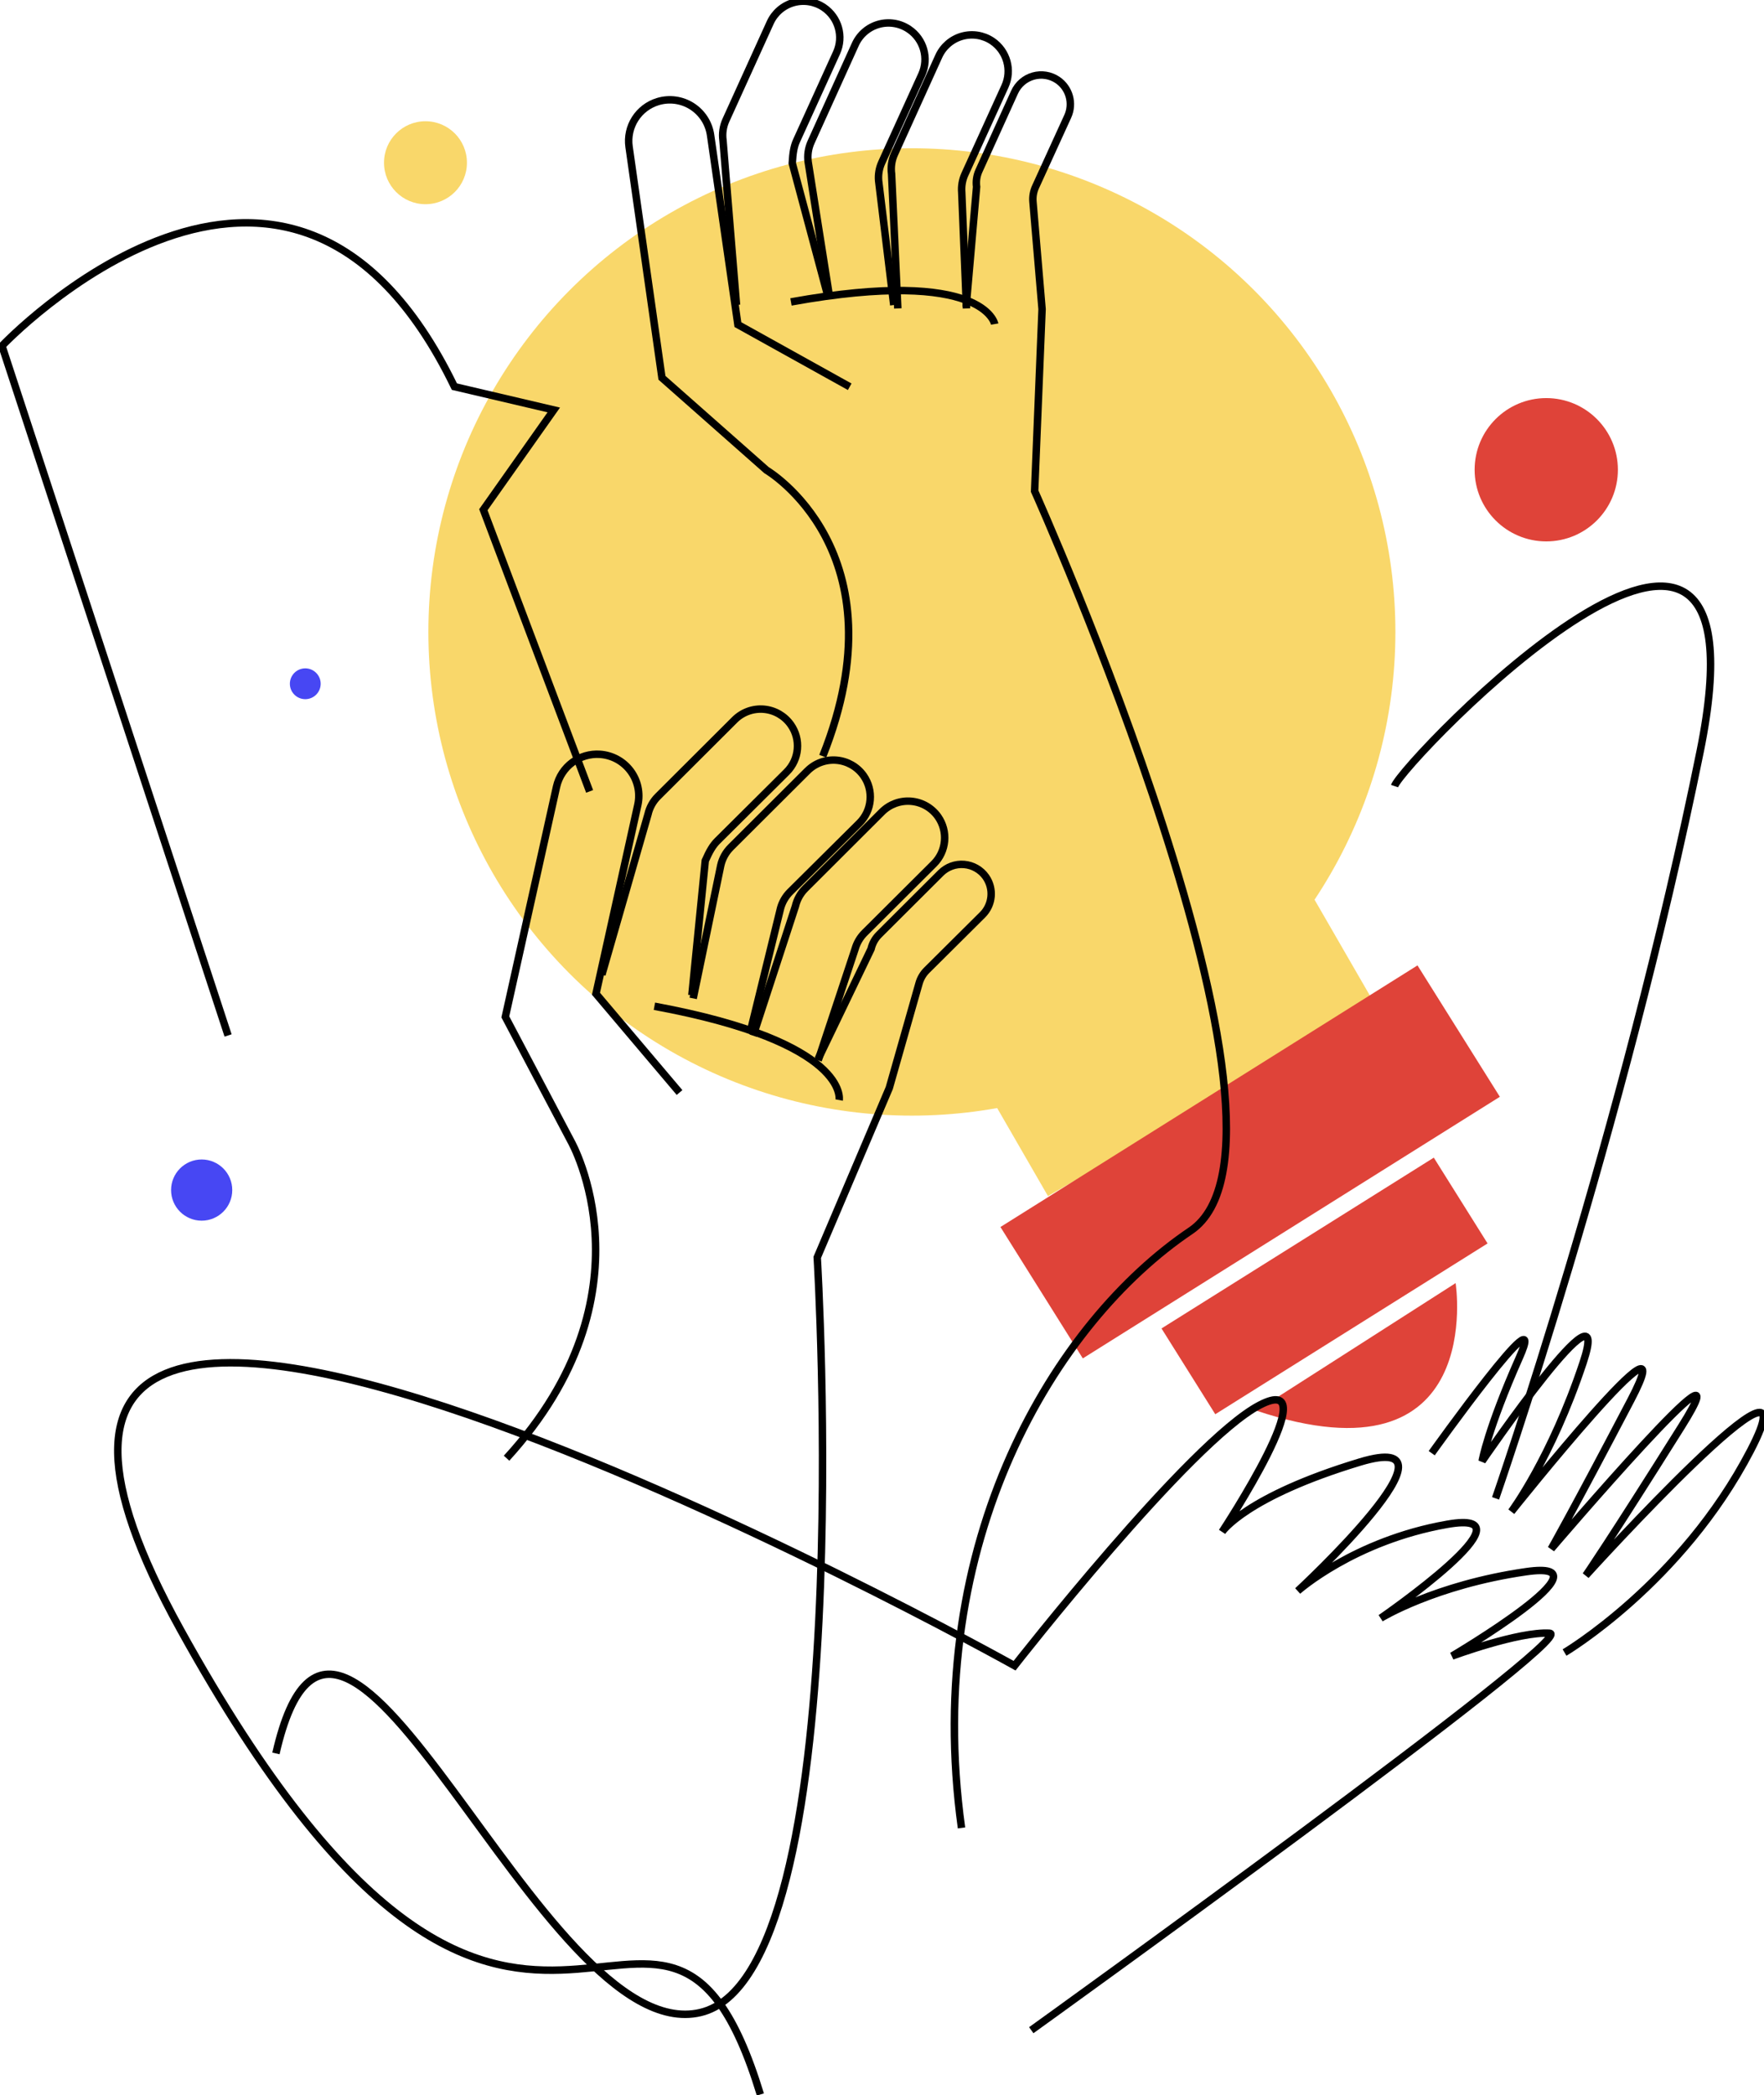 <?xml version="1.0" encoding="UTF-8"?>
<svg width="710px" height="843px" viewBox="0 0 710 843" version="1.1" xmlns="http://www.w3.org/2000/svg" xmlns:xlink="http://www.w3.org/1999/xlink">
    <!-- Generator: Sketch 56.3 (81716) - https://sketch.com -->
    <title>mulit__12</title>
    <desc>Created with Sketch.</desc>
    <g id="Page-1" stroke="none" stroke-width="1" fill="none" fill-rule="evenodd">
        <g id="Artboard">
            <g id="mulit__12" transform="translate(-1, -1)">
                <g id="offerBrandImg-layer-01" transform="translate(0.42, 0.65)" fill-rule="nonzero">
                    <g transform="translate(173, 60)">
                        <rect id="Rectangle" fill="#F9D76A" transform="translate(296.549, 350.736) rotate(-30) translate(-296.549, -350.736) " x="220.274" y="312.956" width="152.55" height="75.56"></rect>
                        <rect id="Rectangle" fill="#DF4339" transform="translate(330.759, 407.834) rotate(-32.09) translate(-330.759, -407.834) " x="231.694" y="376.634" width="198.13" height="62.4"></rect>
                        <rect id="Rectangle" fill="#DF4339" transform="translate(360.699, 457.742) rotate(-32.09) translate(-360.699, -457.742) " x="296.019" y="437.372" width="129.36" height="40.74"></rect>
                        <circle id="Oval" fill="#F9D76A" cx="194.61" cy="194.61" r="194.61"></circle>
                        <path d="M333.26,507.92 L413.46,456.6 C413.46,456.6 426.29,538.93 333.26,507.92 Z" id="Path" fill="#DF4339"></path>
                    </g>
                </g>
                <g id="offerBrandImg-layer-02" transform="translate(0.86, 0.78)" fill-rule="nonzero">
                    <g transform="translate(69, 49)" id="Oval">
                        <circle fill="#4747F3" cx="12.31" cy="430.04" r="12.31"></circle>
                        <circle fill="#4747F3" cx="54.01" cy="226.33" r="6.2"></circle>
                        <circle fill="#F9D76A" cx="102.39" cy="16.69" r="16.69"></circle>
                        <circle fill="#DF4339" cx="553.5" cy="140.22" r="28.83"></circle>
                    </g>
                </g>
                <g id="offerBrandImg-layer-00-2" transform="translate(0.8, 0.488)" stroke="#000000" stroke-width="3">
                    <g id="offerBrandImg-layer-00" transform="translate(1, 1)">
                        <path d="M91,416.122 L2.84217094e-14,138.682 C2.84217094e-14,138.682 115.2,17.032 182.09,155.072 L222.09,164.452 L193.75,204.592 L236.52,317.932" id="Path"></path>
                        <path d="M272.71,439.082 L239.08,399.342 L255.92,323.342 C256.973,318.586 255.904,313.607 252.991,309.703 C250.078,305.799 245.609,303.356 240.75,303.012 L240.75,303.012 C232.483,302.418 225.023,307.956 223.2,316.042 L202.59,408.652 L229.09,458.832 C229.09,458.832 263.71,519.942 203.09,586.212" id="Path"></path>
                        <path d="M241.46,391.672 L260.02,327.132 C260.643,324.401 262.03,321.903 264.02,319.932 L294.9,289.132 C297.993,286.051 302.286,284.49 306.635,284.864 C310.984,285.238 314.948,287.509 317.47,291.072 L317.47,291.072 C321.651,296.98 320.949,305.045 315.81,310.142 L287.93,337.852 C286.13,339.652 284.81,341.852 283.07,345.792 L277.67,399.922" id="Path"></path>
                        <path d="M278.2,401.212 L289.31,347.652 C289.936,344.919 291.323,342.419 293.31,340.442 L324.2,309.652 C327.291,306.568 331.585,305.004 335.936,305.378 C340.286,305.752 344.25,308.026 346.77,311.592 L346.77,311.592 C350.942,317.502 350.241,325.561 345.11,330.662 L317.2,358.362 C315.394,360.162 314.082,362.397 313.39,364.852 L301.28,414.272" id="Path"></path>
                        <path d="M302.34,416.212 L319.34,364.162 C319.971,361.437 321.357,358.945 323.34,356.972 L354.2,326.182 C357.282,323.096 361.568,321.527 365.914,321.896 C370.26,322.264 374.221,324.531 376.74,328.092 L376.74,328.092 C380.884,333.988 380.175,342.014 375.06,347.092 L347.2,374.832 C345.392,376.624 344.076,378.853 343.38,381.302 L328.52,426.122" id="Path"></path>
                        <path d="M328.54,425.512 L349.8,381.312 C350.303,379.121 351.416,377.117 353.01,375.532 L377.85,350.772 C380.329,348.29 383.776,347.028 387.271,347.323 C390.766,347.618 393.952,349.44 395.98,352.302 L395.98,352.302 C399.319,357.053 398.749,363.519 394.63,367.612 L372.2,389.892 C370.75,391.335 369.693,393.125 369.13,395.092 L357.13,437.262 L328.13,505.422 C328.13,505.422 345.54,794.112 281.08,809.252 C216.62,824.392 136.48,590.012 110.26,704.992" id="Path"></path>
                        <path d="M336.96,442.112 C336.96,442.112 341.35,418.922 262.6,404.372" id="Path"></path>
                        <path d="M341.2,155.122 L296.2,130.122 L285.2,53.872 C284.51,49.101 281.777,44.867 277.713,42.274 C273.649,39.681 268.657,38.987 264.04,40.372 L264.04,40.372 C256.184,42.725 251.233,50.474 252.4,58.592 L265.63,151.512 L307.71,188.672 C307.71,188.672 363.26,221.232 330.35,303.772" id="Path"></path>
                        <path d="M295.64,122.192 L290.2,55.972 C289.819,53.23 290.222,50.435 291.36,47.912 L309.2,8.612 C310.982,4.678 314.408,1.73 318.563,0.554 C322.719,-0.622 327.181,0.094 330.76,2.512 L330.76,2.512 C336.687,6.519 338.859,14.218 335.9,20.732 L319.8,56.132 C318.75,58.422 318.32,60.952 318.08,65.182 L332.01,117.182" id="Path"></path>
                        <path d="M332.95,118.172 L324.49,64.722 C324.107,61.979 324.513,59.183 325.66,56.662 L343.46,17.362 C345.239,13.425 348.665,10.475 352.822,9.299 C356.978,8.122 361.442,8.841 365.02,11.262 L365.02,11.262 C370.984,15.255 373.177,22.981 370.2,29.512 L354.1,64.902 C353.052,67.198 352.618,69.727 352.84,72.242 L358.93,122.242" id="Path"></path>
                        <path d="M360.57,123.602 L358.06,69.512 C357.682,66.772 358.088,63.981 359.23,61.462 L377.04,22.162 C378.817,18.231 382.235,15.283 386.384,14.104 C390.533,12.924 394.992,13.633 398.57,16.042 L398.57,16.042 C404.483,20.051 406.642,27.741 403.68,34.242 L387.57,69.612 C386.524,71.906 386.087,74.43 386.3,76.942 L388.2,123.612" id="Path"></path>
                        <path d="M388.05,123.022 L392.27,74.692 C391.971,72.489 392.3,70.246 393.22,68.222 L407.54,36.622 C408.964,33.458 411.712,31.083 415.049,30.133 C418.386,29.182 421.972,29.753 424.85,31.692 L424.85,31.692 C429.604,34.918 431.34,41.102 428.96,46.332 L415.96,74.792 C415.128,76.641 414.784,78.672 414.96,80.692 L418.63,123.902 L415.63,197.112 C415.63,197.112 532.75,458.112 478.4,494.722 C424.05,531.332 370.2,619.402 386.2,734.962" id="Path"></path>
                        <path d="M399.56,129.902 C399.56,129.902 395.51,106.902 317.56,120.992" id="Path"></path>
                        <path d="M414.28,816.352 C414.28,816.352 635.35,657.422 622.94,656.632 C610.53,655.842 583.66,665.812 583.66,665.812 C583.66,665.812 650.15,626.562 613.41,631.882 C576.67,637.202 554.93,650.572 554.93,650.572 C554.93,650.572 619.26,606.202 581.67,612.812 C544.08,619.422 521.52,639.632 521.52,639.632 C521.52,639.632 592.58,573.842 546.52,587.772 C500.46,601.702 491.08,615.852 491.08,615.852 C491.08,615.852 534.35,550.212 506.21,564.852 C478.07,579.492 407.56,669.692 407.56,669.692 C407.56,669.692 -66.28,405.392 71.85,655.212 C209.98,905.032 264.35,708.212 305.24,842.212" id="Path"></path>
                        <path d="M560.49,315.792 C563.7,306.172 714.49,148.982 683.49,301.892 C652.49,454.802 601.15,602.372 601.15,602.372" id="Path"></path>
                        <path d="M575.46,584.192 C575.46,584.192 623.58,516.822 610.75,545.702 C597.92,574.582 595.75,587.402 595.75,587.402 C595.75,587.402 649.21,509.342 636.38,547.832 C623.55,586.322 607.51,607.722 607.51,607.722 C607.51,607.722 679.15,517.892 655.63,562.802 C632.11,607.712 623.55,622.692 623.55,622.692 C623.55,622.692 704.84,527.512 675.97,573.512 C647.1,619.512 637.48,633.392 637.48,633.392 C637.48,633.392 731.58,529.672 703.78,583.132 C675.98,636.592 628.92,664.402 628.92,664.402" id="Path"></path>
                    </g>
                </g>
            </g>
        </g>
    </g>
</svg>